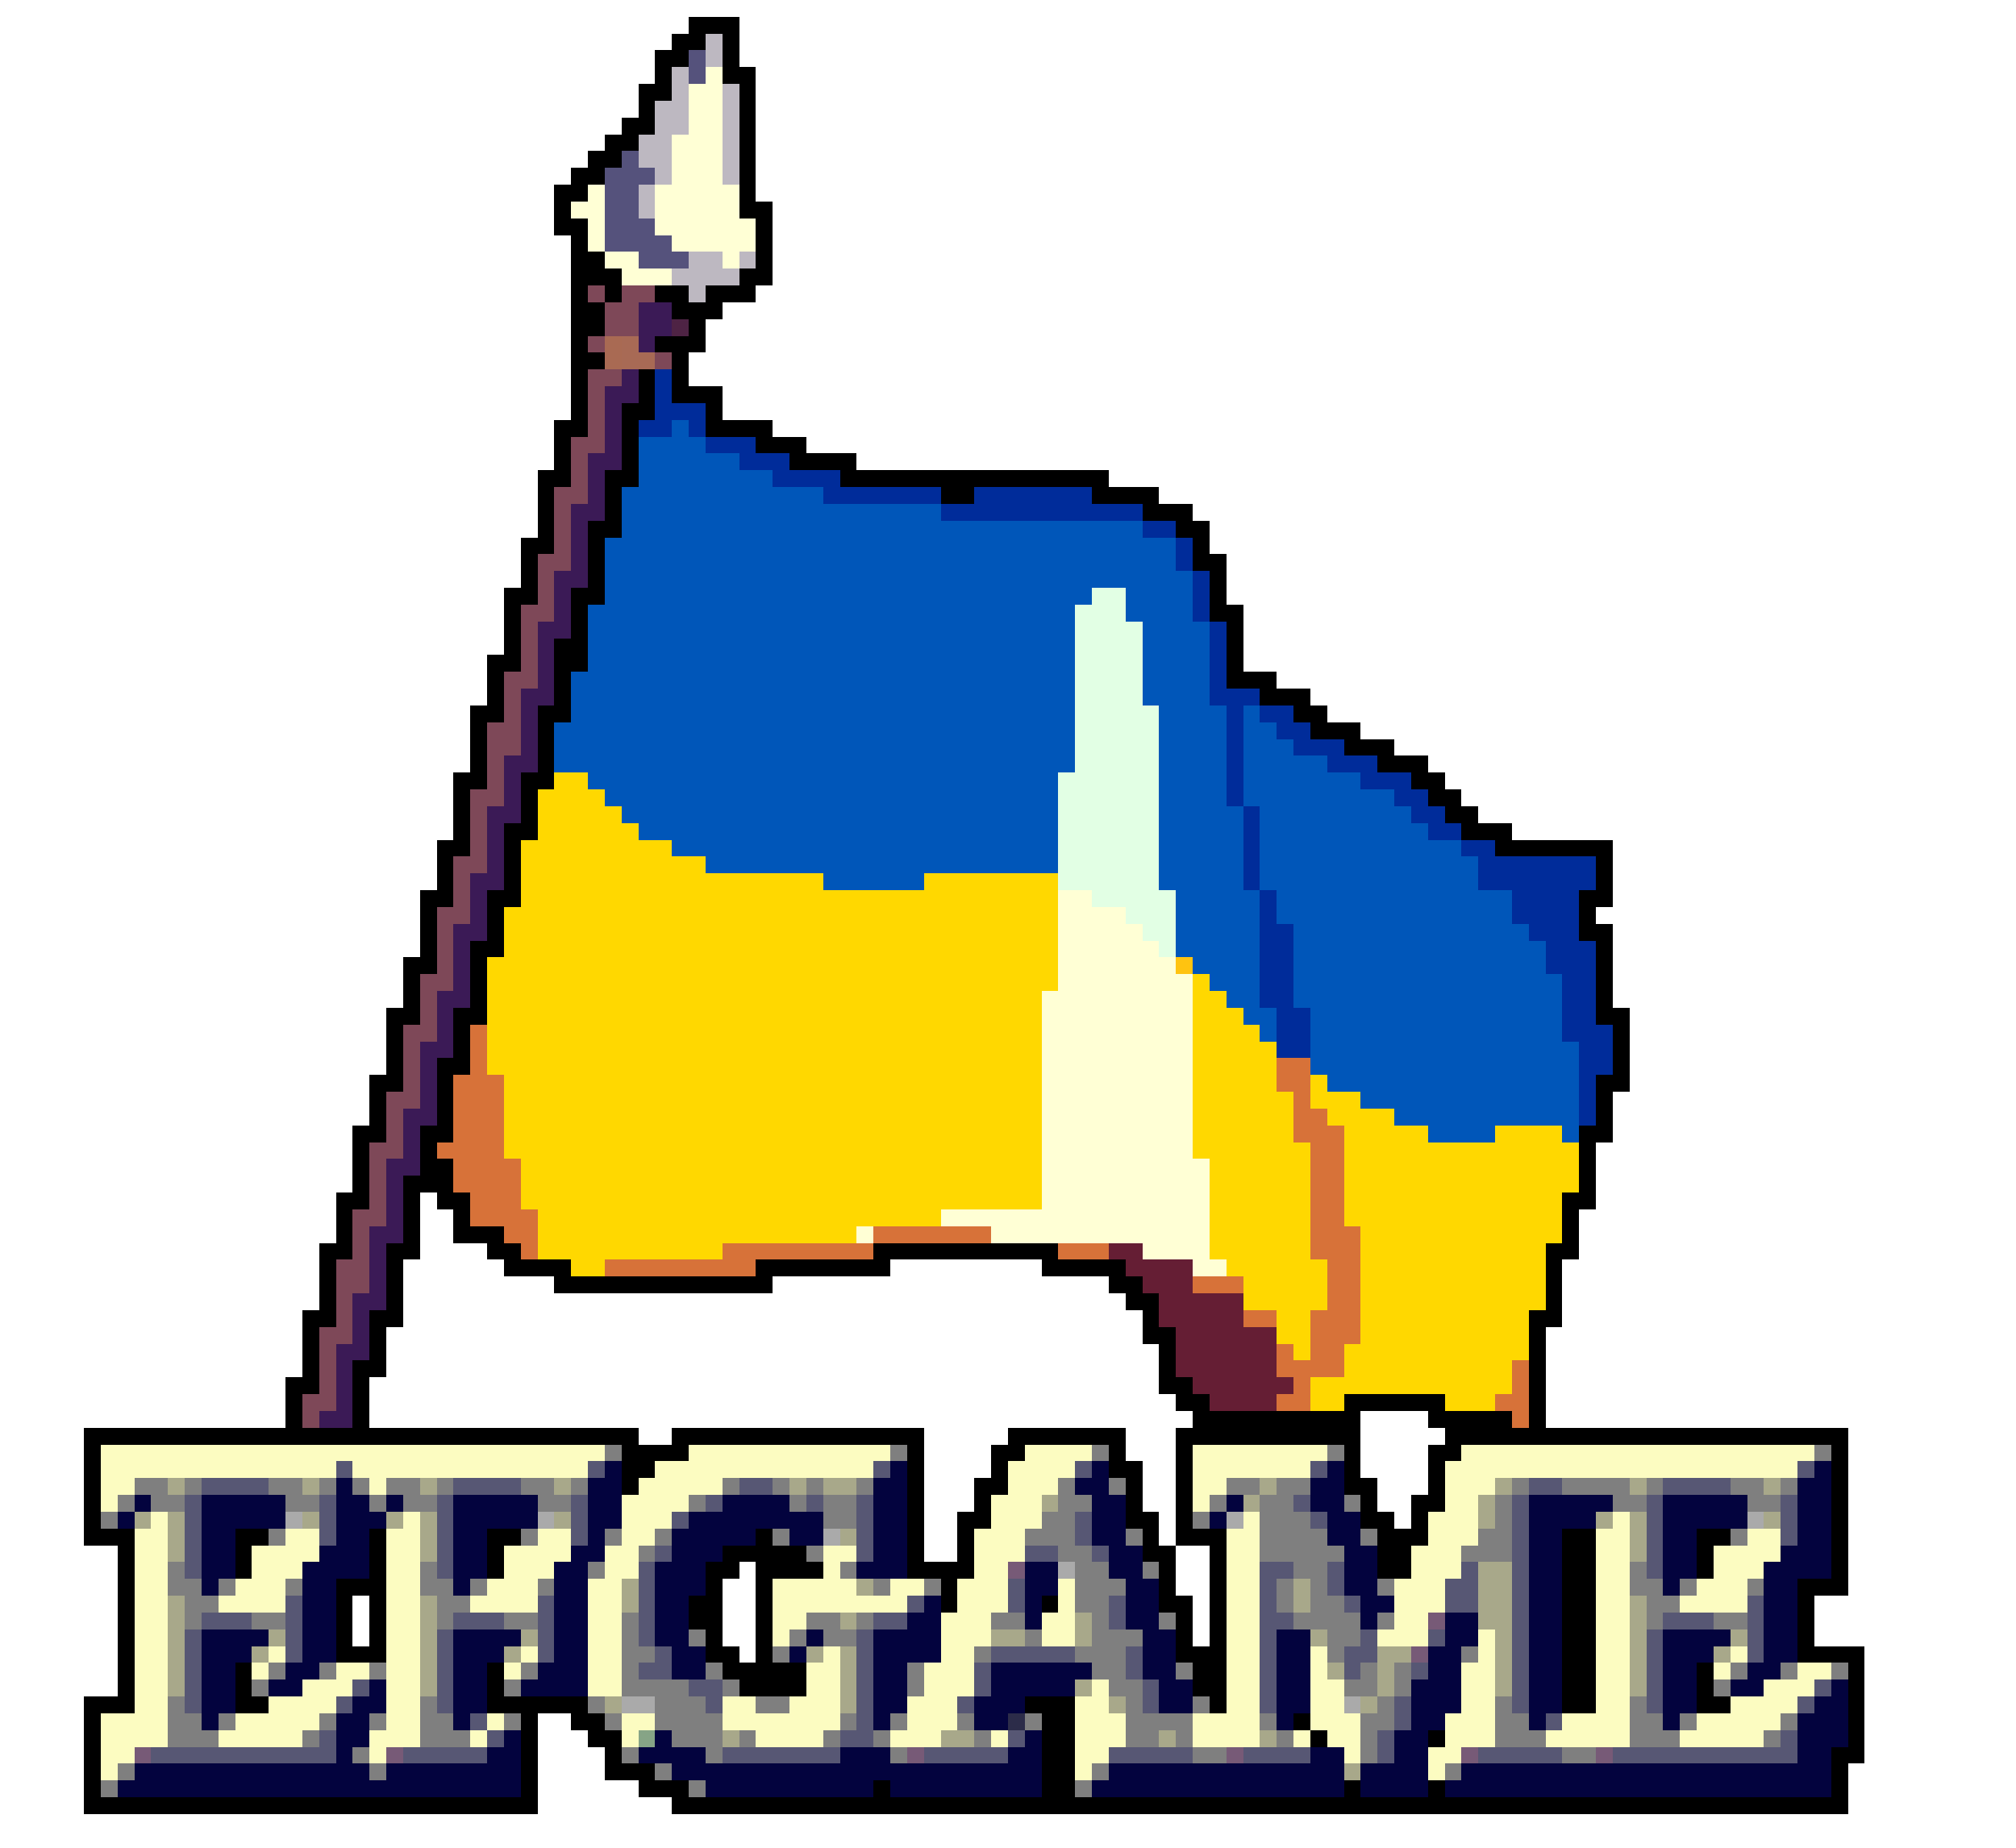 <svg xmlns="http://www.w3.org/2000/svg" viewBox="0 -0.5 120 110" shape-rendering="crispEdges">
<path stroke="#000000" d="M41 1h3M40 2h2M43 2h1M39 3h2M43 3h1M39 4h1M43 4h2M38 5h2M44 5h1M38 6h1M44 6h1M37 7h2M44 7h1M36 8h2M44 8h1M35 9h2M44 9h1M34 10h2M44 10h1M33 11h2M44 11h1M33 12h1M44 12h2M33 13h2M45 13h1M34 14h1M45 14h1M34 15h2M45 15h1M34 16h3M44 16h2M34 17h1M36 17h1M39 17h2M42 17h3M34 18h2M40 18h3M34 19h2M41 19h1M34 20h1M39 20h3M34 21h2M40 21h1M34 22h1M38 22h1M40 22h1M34 23h1M38 23h1M40 23h3M34 24h1M37 24h2M42 24h1M33 25h2M37 25h1M42 25h4M33 26h1M37 26h1M45 26h3M33 27h1M37 27h1M47 27h4M32 28h2M36 28h2M50 28h16M32 29h1M36 29h1M56 29h2M65 29h4M32 30h1M36 30h1M68 30h3M32 31h1M35 31h2M70 31h2M31 32h2M35 32h1M71 32h1M31 33h1M35 33h1M71 33h2M31 34h1M35 34h1M72 34h1M30 35h2M34 35h2M72 35h1M30 36h1M34 36h1M72 36h2M30 37h1M34 37h1M73 37h1M30 38h1M33 38h2M73 38h1M29 39h2M33 39h2M73 39h1M29 40h1M33 40h1M73 40h3M29 41h1M33 41h1M75 41h3M28 42h2M32 42h2M77 42h2M28 43h1M32 43h1M78 43h3M28 44h1M32 44h1M80 44h3M28 45h1M32 45h1M82 45h3M27 46h2M31 46h2M84 46h2M27 47h1M31 47h1M85 47h2M27 48h1M31 48h1M86 48h2M27 49h1M30 49h2M87 49h3M26 50h2M30 50h1M89 50h7M26 51h1M30 51h1M95 51h1M26 52h1M30 52h1M95 52h1M25 53h2M29 53h2M94 53h2M25 54h1M29 54h1M94 54h1M25 55h1M29 55h1M94 55h2M25 56h1M28 56h2M95 56h1M24 57h2M28 57h1M95 57h1M24 58h1M28 58h1M95 58h1M24 59h1M28 59h1M95 59h1M23 60h2M27 60h2M95 60h2M23 61h1M27 61h1M96 61h1M23 62h1M27 62h1M96 62h1M23 63h1M26 63h2M96 63h1M22 64h2M26 64h1M95 64h2M22 65h1M26 65h1M95 65h1M22 66h1M26 66h1M95 66h1M21 67h2M25 67h2M94 67h2M21 68h1M25 68h1M94 68h1M21 69h1M25 69h2M94 69h1M21 70h1M24 70h3M94 70h1M20 71h2M24 71h1M26 71h2M93 71h2M20 72h1M24 72h1M27 72h1M93 72h1M20 73h1M24 73h1M27 73h3M93 73h1M19 74h2M23 74h2M29 74h2M52 74h11M92 74h2M19 75h1M23 75h1M30 75h4M45 75h8M62 75h5M92 75h1M19 76h1M23 76h1M33 76h13M66 76h2M92 76h1M19 77h1M23 77h1M67 77h2M92 77h1M18 78h2M22 78h2M68 78h1M91 78h2M18 79h1M22 79h1M68 79h2M91 79h1M18 80h1M22 80h1M69 80h1M91 80h1M18 81h1M21 81h2M69 81h1M91 81h1M17 82h2M21 82h1M69 82h2M91 82h1M17 83h1M21 83h1M70 83h2M80 83h6M91 83h1M17 84h1M21 84h1M71 84h10M85 84h5M91 84h1M5 85h33M40 85h15M60 85h7M70 85h11M86 85h24M5 86h1M37 86h4M54 86h1M59 86h2M66 86h1M70 86h1M80 86h1M85 86h2M109 86h1M5 87h1M37 87h2M54 87h1M59 87h1M66 87h2M70 87h1M80 87h1M85 87h1M109 87h1M5 88h1M37 88h1M54 88h1M58 88h2M67 88h1M70 88h1M80 88h2M85 88h1M109 88h1M5 89h1M54 89h1M58 89h1M67 89h1M70 89h1M81 89h1M84 89h2M109 89h1M5 90h1M54 90h1M57 90h2M67 90h2M70 90h1M81 90h2M84 90h1M109 90h1M5 91h3M14 91h2M22 91h1M29 91h2M45 91h1M54 91h1M57 91h1M68 91h1M70 91h3M82 91h3M93 91h2M101 91h2M109 91h1M7 92h1M14 92h1M22 92h1M29 92h1M43 92h5M54 92h1M57 92h1M68 92h2M72 92h1M82 92h2M93 92h2M101 92h1M109 92h1M7 93h1M14 93h1M22 93h1M29 93h1M42 93h2M45 93h4M54 93h4M69 93h1M72 93h1M82 93h2M93 93h2M101 93h1M109 93h1M7 94h1M20 94h3M42 94h1M45 94h1M56 94h1M69 94h1M72 94h1M93 94h2M107 94h3M7 95h1M20 95h1M22 95h1M41 95h2M45 95h1M56 95h1M62 95h1M69 95h2M72 95h1M93 95h2M107 95h1M7 96h1M20 96h1M22 96h1M41 96h2M45 96h1M70 96h1M72 96h1M93 96h2M107 96h1M7 97h1M20 97h1M22 97h1M42 97h1M45 97h1M70 97h1M72 97h1M93 97h2M107 97h1M7 98h1M20 98h3M42 98h2M45 98h1M70 98h3M93 98h2M107 98h4M7 99h1M14 99h1M29 99h1M43 99h5M71 99h2M93 99h2M101 99h1M110 99h1M7 100h1M14 100h1M29 100h1M44 100h4M71 100h2M93 100h2M101 100h1M110 100h1M5 101h3M14 101h2M29 101h6M61 101h3M72 101h1M93 101h2M101 101h2M110 101h1M5 102h1M31 102h1M34 102h2M62 102h2M77 102h1M110 102h1M5 103h1M31 103h1M35 103h2M62 103h2M78 103h1M85 103h1M110 103h1M5 104h1M31 104h1M36 104h1M62 104h2M109 104h2M5 105h1M31 105h1M36 105h3M62 105h2M109 105h1M5 106h1M31 106h1M38 106h3M52 106h1M62 106h2M80 106h1M85 106h1M109 106h1M5 107h27M40 107h70" />
<path stroke="#bdb8c1" d="M42 2h1M42 3h1M40 4h1M40 5h1M43 5h1M39 6h2M43 6h1M39 7h2M43 7h1M38 8h2M43 8h1M38 9h2M43 9h1M39 10h1M43 10h1M38 11h1M38 12h1M41 15h2M44 15h1M40 16h4M41 17h1" />
<path stroke="#55527c" d="M41 3h1M41 4h1M37 9h1M36 10h3M36 11h2M36 12h2M36 13h3M36 14h4M38 15h3" />
<path stroke="#ffffd5" d="M42 4h1M41 5h2M41 6h2M41 7h2M40 8h3M40 9h3M40 10h3M35 11h1M39 11h5M34 12h2M39 12h5M35 13h1M39 13h6M35 14h1M40 14h5M36 15h2M43 15h1M37 16h3M63 53h2M63 54h4M63 55h5M63 56h6M63 57h7M63 58h8M62 59h9M62 60h9M62 61h9M62 62h9M62 63h9M62 64h9M62 65h9M62 66h9M62 67h9M62 68h9M62 69h10M62 70h10M62 71h10M56 72h16M51 73h1M59 73h13M68 74h4M71 75h2" />
<path stroke="#7e4858" d="M35 17h1M37 17h2M36 18h2M36 19h2M35 20h1M39 21h1M35 22h2M35 23h1M35 24h1M35 25h1M34 26h2M34 27h1M34 28h1M33 29h2M33 30h1M33 31h1M33 32h1M32 33h2M32 34h1M32 35h1M31 36h2M31 37h1M31 38h1M31 39h1M30 40h2M30 41h1M30 42h1M29 43h2M29 44h2M29 45h1M29 46h1M28 47h2M28 48h1M28 49h1M28 50h1M27 51h2M27 52h1M27 53h1M26 54h2M26 55h1M26 56h1M26 57h1M25 58h2M25 59h1M25 60h1M24 61h2M24 62h1M24 63h1M24 64h1M23 65h2M23 66h1M23 67h1M22 68h2M22 69h1M22 70h1M22 71h1M21 72h2M21 73h1M21 74h1M20 75h2M20 76h2M20 77h1M20 78h1M19 79h2M19 80h1M19 81h1M19 82h1M18 83h2M18 84h1" />
<path stroke="#3b1a56" d="M38 18h2M38 19h2M38 20h1M37 22h1M36 23h2M36 24h1M36 25h1M36 26h1M35 27h2M35 28h1M35 29h1M34 30h2M34 31h1M34 32h1M34 33h1M33 34h2M33 35h1M33 36h1M32 37h2M32 38h1M32 39h1M32 40h1M31 41h2M31 42h1M31 43h1M31 44h1M30 45h2M30 46h1M30 47h1M29 48h2M29 49h1M29 50h1M29 51h1M28 52h2M28 53h1M28 54h1M27 55h2M27 56h1M27 57h1M27 58h1M26 59h2M26 60h1M26 61h1M25 62h2M25 63h1M25 64h1M25 65h1M24 66h2M24 67h1M24 68h1M23 69h2M23 70h1M23 71h1M23 72h1M22 73h2M22 74h1M22 75h1M22 76h1M21 77h2M21 78h1M21 79h1M20 80h2M20 81h1M20 82h1M20 83h1M19 84h2" />
<path stroke="#4e2344" d="M40 19h1" />
<path stroke="#a96a53" d="M36 20h1M36 21h1" />
<path stroke="#a86a55" d="M37 20h1M37 21h2" />
<path stroke="#002c9a" d="M39 22h1M39 23h1M39 24h3M38 25h2M41 25h1M42 26h3M44 27h3M46 28h4M49 29h7M58 29h7M56 30h12M68 31h2M70 32h1M70 33h1M71 34h1M71 35h1M71 36h1M72 37h1M72 38h1M72 39h1M72 40h1M72 41h3M73 42h1M75 42h2M73 43h1M76 43h2M73 44h1M77 44h3M73 45h1M79 45h3M73 46h1M81 46h3M73 47h1M83 47h2M74 48h1M84 48h2M74 49h1M85 49h2M74 50h1M87 50h2M74 51h1M88 51h7M74 52h1M88 52h7M75 53h1M90 53h4M75 54h1M90 54h4M75 55h2M91 55h3M75 56h2M92 56h3M75 57h2M92 57h3M75 58h2M93 58h2M75 59h2M93 59h2M76 60h2M93 60h2M76 61h2M93 61h3M76 62h2M94 62h2M94 63h2M94 64h1M94 65h1M94 66h1" />
<path stroke="#0056b9" d="M40 25h1M38 26h4M38 27h6M38 28h8M37 29h12M37 30h19M37 31h31M36 32h34M36 33h34M36 34h35M36 35h29M67 35h4M35 36h29M67 36h4M35 37h29M68 37h4M35 38h29M68 38h4M35 39h29M68 39h4M34 40h30M68 40h4M34 41h30M68 41h4M34 42h30M69 42h4M74 42h1M33 43h31M69 43h4M74 43h2M33 44h31M69 44h4M74 44h3M33 45h31M69 45h4M74 45h5M35 46h28M69 46h4M74 46h7M36 47h27M69 47h4M74 47h9M37 48h26M69 48h5M75 48h9M38 49h25M69 49h5M75 49h10M40 50h23M69 50h5M75 50h12M42 51h21M69 51h5M75 51h13M49 52h6M69 52h5M75 52h13M70 53h5M76 53h14M70 54h5M76 54h14M70 55h5M77 55h14M70 56h5M77 56h15M71 57h4M77 57h15M72 58h3M77 58h16M73 59h2M77 59h16M74 60h2M78 60h15M75 61h1M78 61h15M78 62h16M78 63h16M79 64h15M81 65h13M83 66h11M85 67h4M93 67h1" />
<path stroke="#e2ffe4" d="M65 35h2M64 36h3M64 37h4M64 38h4M64 39h4M64 40h4M64 41h4M64 42h5M64 43h5M64 44h5M64 45h5M63 46h6M63 47h6M63 48h6M63 49h6M63 50h6M63 51h6M63 52h6M65 53h5M67 54h3M68 55h2M69 56h1" />
<path stroke="#ffd800" d="M33 46h2M32 47h4M32 48h5M32 49h6M31 50h9M31 51h11M31 52h18M55 52h8M31 53h32M30 54h33M30 55h33M30 56h33M29 57h34M29 58h34M71 58h1M29 59h33M71 59h2M29 60h33M71 60h3M29 61h33M71 61h4M29 62h33M71 62h5M29 63h33M71 63h5M30 64h32M71 64h5M78 64h1M30 65h32M71 65h6M78 65h3M30 66h32M71 66h6M79 66h4M30 67h32M71 67h6M80 67h5M89 67h4M30 68h32M71 68h7M80 68h14M31 69h31M72 69h6M80 69h14M31 70h31M72 70h6M80 70h14M31 71h31M72 71h6M80 71h13M32 72h24M72 72h6M80 72h13M32 73h19M72 73h6M81 73h12M32 74h11M72 74h6M81 74h11M34 75h2M73 75h6M81 75h11M74 76h5M81 76h11M74 77h5M81 77h11M76 78h2M81 78h10M76 79h2M81 79h10M77 80h1M80 80h11M80 81h10M78 82h12M78 83h2M86 83h3" />
<path stroke="#ffc310" d="M70 57h1" />
<path stroke="#d77239" d="M28 61h1M28 62h1M28 63h1M76 63h2M27 64h3M76 64h2M27 65h3M77 65h1M27 66h3M77 66h2M27 67h3M77 67h3M26 68h4M78 68h2M27 69h4M78 69h2M27 70h4M78 70h2M28 71h3M78 71h2M28 72h4M78 72h2M30 73h2M52 73h7M78 73h3M31 74h1M43 74h9M63 74h3M78 74h3M36 75h9M79 75h2M71 76h3M79 76h2M79 77h2M74 78h2M78 78h3M78 79h3M76 80h1M78 80h2M76 81h4M90 81h1M77 82h1M90 82h1M76 83h2M89 83h2M90 84h1" />
<path stroke="#651e34" d="M66 74h2M67 75h4M68 76h3M69 77h5M69 78h5M70 79h6M70 80h6M70 81h6M71 82h6M72 83h4" />
<path stroke="#fcfcc1" d="M6 86h30M41 86h12M61 86h4M71 86h8M87 86h21M6 87h14M21 87h14M39 87h13M60 87h4M71 87h7M86 87h21M6 88h2M22 88h1M38 88h5M60 88h3M71 88h2M86 88h3M6 89h1M37 89h4M59 89h3M71 89h1M86 89h2M9 90h1M24 90h1M37 90h3M59 90h3M74 90h1M85 90h3M96 90h1M8 91h2M17 91h2M23 91h2M32 91h2M37 91h2M58 91h3M73 91h2M85 91h3M95 91h2M104 91h2M8 92h2M15 92h4M23 92h2M30 92h4M36 92h2M49 92h2M58 92h3M73 92h2M84 92h3M95 92h2M102 92h4M8 93h2M15 93h3M23 93h2M30 93h3M36 93h2M49 93h1M58 93h2M73 93h2M84 93h3M95 93h2M102 93h3M8 94h2M14 94h3M23 94h2M29 94h3M35 94h2M46 94h5M53 94h2M57 94h3M63 94h1M73 94h2M83 94h3M95 94h2M101 94h3M8 95h2M13 95h4M23 95h2M28 95h4M35 95h2M46 95h8M57 95h3M63 95h1M73 95h2M83 95h3M95 95h2M100 95h4M8 96h2M23 96h2M35 96h2M46 96h2M56 96h3M62 96h2M73 96h2M83 96h2M95 96h2M8 97h2M23 97h2M35 97h2M46 97h1M56 97h3M62 97h2M73 97h2M82 97h3M88 97h1M95 97h2M8 98h2M16 98h1M23 98h2M31 98h1M35 98h2M49 98h1M56 98h2M73 98h2M78 98h1M88 98h1M95 98h2M103 98h1M8 99h2M15 99h1M20 99h2M23 99h2M30 99h1M35 99h2M48 99h2M55 99h3M73 99h2M78 99h1M87 99h2M95 99h2M102 99h1M107 99h2M8 100h2M18 100h3M23 100h2M35 100h2M48 100h2M55 100h3M65 100h1M73 100h2M78 100h2M87 100h2M95 100h2M105 100h3M8 101h2M16 101h4M23 101h2M43 101h2M47 101h3M54 101h3M64 101h2M73 101h2M78 101h2M87 101h2M95 101h2M103 101h4M6 102h4M14 102h5M23 102h2M29 102h1M37 102h2M43 102h7M54 102h3M64 102h3M71 102h4M78 102h3M86 102h3M93 102h4M101 102h5M6 103h4M13 103h5M22 103h3M28 103h1M37 103h1M45 103h4M53 103h3M59 103h1M64 103h3M71 103h4M77 103h1M79 103h2M86 103h3M92 103h5M100 103h5M6 104h2M22 104h1M64 104h2M80 104h1M85 104h2M6 105h1M64 105h1M85 105h1" />
<path stroke="#7f7f7f" d="M36 86h1M53 86h1M65 86h1M79 86h1M108 86h1M8 88h2M11 88h1M16 88h2M19 88h1M21 88h1M23 88h2M26 88h1M31 88h2M34 88h1M43 88h1M46 88h1M48 88h1M51 88h1M63 88h1M66 88h1M73 88h2M76 88h2M90 88h1M93 88h4M98 88h1M103 88h2M106 88h1M7 89h1M9 89h2M17 89h2M22 89h1M24 89h2M32 89h2M41 89h1M47 89h1M49 89h2M63 89h2M72 89h1M75 89h2M80 89h1M89 89h1M96 89h2M104 89h2M6 90h1M49 90h2M62 90h2M71 90h1M75 90h3M89 90h1M16 91h1M31 91h1M36 91h1M39 91h1M46 91h1M61 91h3M67 91h1M75 91h4M81 91h1M88 91h2M103 91h1M38 92h1M48 92h1M63 92h2M75 92h5M87 92h3M10 93h1M25 93h1M35 93h1M50 93h1M64 93h2M68 93h1M77 93h2M97 93h1M10 94h2M13 94h1M17 94h1M25 94h2M28 94h1M32 94h1M52 94h1M55 94h1M64 94h3M76 94h1M78 94h1M82 94h1M97 94h2M100 94h1M104 94h1M11 95h2M26 95h2M64 95h2M76 95h1M78 95h2M98 95h2M11 96h1M15 96h2M26 96h1M30 96h2M37 96h1M48 96h2M51 96h1M59 96h2M65 96h1M69 96h1M77 96h4M82 96h1M98 96h1M102 96h2M37 97h1M41 97h1M47 97h1M49 97h2M61 97h1M65 97h3M79 97h2M37 98h2M46 98h1M58 98h1M64 98h3M79 98h1M87 98h1M16 99h1M19 99h1M22 99h1M31 99h1M37 99h1M42 99h1M54 99h1M65 99h2M70 99h1M81 99h1M83 99h1M103 99h1M106 99h1M109 99h1M15 100h1M30 100h1M37 100h4M43 100h1M54 100h1M66 100h2M80 100h2M83 100h1M102 100h1M10 101h1M25 101h1M35 101h1M39 101h3M45 101h2M67 101h1M71 101h1M82 101h1M89 101h1M97 101h1M10 102h2M13 102h1M19 102h1M22 102h1M25 102h2M30 102h1M36 102h1M39 102h4M50 102h1M53 102h1M57 102h1M61 102h1M67 102h4M75 102h1M81 102h2M89 102h2M97 102h2M100 102h1M106 102h1M10 103h3M18 103h1M25 103h3M40 103h3M44 103h1M49 103h1M52 103h1M58 103h1M67 103h2M70 103h1M76 103h1M81 103h1M89 103h3M97 103h3M105 103h1M21 104h1M37 104h1M42 104h1M53 104h1M71 104h2M81 104h1M93 104h2M7 105h1M22 105h1M39 105h1M65 105h1M86 105h1M6 106h1M41 106h1M64 106h1" />
<path stroke="#575774" d="M20 87h1M35 87h1M52 87h1M64 87h1M78 87h1M107 87h1M12 88h4M27 88h4M44 88h2M91 88h2M99 88h4M11 89h1M19 89h1M26 89h1M34 89h1M42 89h1M48 89h1M51 89h1M77 89h1M90 89h1M98 89h1M106 89h1M11 90h1M19 90h1M26 90h1M34 90h1M40 90h1M51 90h1M64 90h1M78 90h1M90 90h1M98 90h1M106 90h1M11 91h1M19 91h1M26 91h1M34 91h1M51 91h1M64 91h1M90 91h1M98 91h1M106 91h1M11 92h1M26 92h1M39 92h1M51 92h1M61 92h2M65 92h1M90 92h1M98 92h1M11 93h1M26 93h1M38 93h1M75 93h2M79 93h1M87 93h1M90 93h1M98 93h1M38 94h1M60 94h1M75 94h1M79 94h1M86 94h2M90 94h1M17 95h1M32 95h1M38 95h1M54 95h1M60 95h1M66 95h1M75 95h1M80 95h1M86 95h2M90 95h1M104 95h1M12 96h3M17 96h1M27 96h3M32 96h1M38 96h1M52 96h2M66 96h1M75 96h2M90 96h1M99 96h3M104 96h1M11 97h1M17 97h1M26 97h1M32 97h1M38 97h1M51 97h1M75 97h1M81 97h1M85 97h1M90 97h1M98 97h1M104 97h1M11 98h1M17 98h1M26 98h1M32 98h1M39 98h1M51 98h1M59 98h5M67 98h1M75 98h1M80 98h2M90 98h1M98 98h1M104 98h1M11 99h1M26 99h1M38 99h2M51 99h1M58 99h1M67 99h1M75 99h1M80 99h1M84 99h1M90 99h1M98 99h1M11 100h1M21 100h1M26 100h1M41 100h2M51 100h1M58 100h1M68 100h1M75 100h1M90 100h1M98 100h1M108 100h1M11 101h1M20 101h1M26 101h1M42 101h1M51 101h1M57 101h1M68 101h1M75 101h1M83 101h1M90 101h1M98 101h1M107 101h1M28 102h1M51 102h1M83 102h1M92 102h1M19 103h1M29 103h1M50 103h2M60 103h1M82 103h1M106 103h1M9 104h11M24 104h5M43 104h7M55 104h5M66 104h5M74 104h4M82 104h1M88 104h5M96 104h11" />
<path stroke="#03033e" d="M36 87h1M53 87h1M65 87h1M79 87h1M108 87h1M20 88h1M35 88h2M52 88h2M64 88h2M78 88h2M107 88h2M8 89h1M12 89h5M20 89h2M23 89h1M27 89h5M35 89h2M43 89h4M52 89h2M65 89h2M73 89h1M78 89h2M91 89h5M99 89h5M107 89h2M7 90h1M12 90h5M20 90h3M27 90h5M35 90h2M41 90h8M52 90h2M65 90h2M72 90h1M79 90h2M91 90h4M99 90h5M107 90h2M12 91h2M20 91h2M27 91h2M35 91h1M40 91h5M47 91h2M52 91h2M65 91h2M79 91h2M91 91h2M99 91h2M107 91h2M12 92h2M19 92h3M27 92h2M34 92h2M40 92h3M52 92h2M66 92h2M80 92h2M91 92h2M99 92h2M106 92h3M12 93h2M18 93h4M27 93h2M33 93h2M39 93h3M51 93h3M61 93h2M66 93h2M80 93h2M91 93h2M99 93h2M105 93h4M12 94h1M18 94h2M27 94h1M33 94h2M39 94h3M61 94h2M67 94h2M80 94h2M91 94h2M99 94h1M105 94h2M18 95h2M33 95h2M39 95h2M55 95h1M61 95h1M67 95h2M81 95h2M91 95h2M105 95h2M18 96h2M33 96h2M39 96h2M54 96h2M61 96h1M67 96h2M81 96h1M86 96h2M91 96h2M105 96h2M12 97h4M18 97h2M27 97h4M33 97h2M39 97h2M48 97h1M52 97h4M68 97h2M76 97h2M86 97h2M91 97h2M99 97h4M105 97h2M12 98h3M18 98h2M27 98h3M33 98h2M40 98h2M47 98h1M52 98h4M68 98h2M76 98h2M85 98h2M91 98h2M99 98h3M105 98h2M12 99h2M17 99h2M27 99h2M32 99h3M40 99h2M52 99h2M59 99h6M68 99h2M76 99h2M85 99h2M91 99h2M99 99h2M104 99h2M12 100h2M16 100h2M22 100h1M27 100h2M31 100h4M52 100h2M59 100h5M69 100h2M76 100h2M84 100h3M91 100h2M99 100h2M103 100h2M109 100h1M12 101h2M21 101h2M27 101h2M52 101h2M58 101h3M69 101h2M76 101h2M84 101h3M91 101h2M99 101h2M108 101h2M12 102h1M20 102h2M27 102h1M52 102h1M58 102h2M76 102h1M84 102h2M91 102h1M99 102h1M107 102h3M20 103h2M30 103h1M39 103h1M61 103h1M83 103h2M107 103h3M20 104h1M29 104h2M38 104h4M50 104h3M60 104h2M78 104h2M83 104h2M107 104h2M8 105h14M23 105h8M40 105h22M66 105h14M81 105h4M87 105h22M7 106h24M42 106h10M53 106h9M65 106h15M81 106h4M86 106h23" />
<path stroke="#a8a88a" d="M10 88h1M18 88h1M25 88h1M33 88h1M47 88h1M49 88h2M75 88h1M89 88h1M97 88h1M105 88h1M62 89h1M74 89h1M88 89h1M8 90h1M10 90h1M18 90h1M23 90h1M25 90h1M33 90h1M88 90h1M95 90h1M97 90h1M105 90h1M10 91h1M25 91h1M50 91h1M97 91h1M10 92h1M25 92h1M97 92h1M88 93h2M37 94h1M51 94h1M77 94h1M88 94h2M10 95h1M25 95h1M37 95h1M77 95h1M88 95h2M97 95h1M10 96h1M25 96h1M50 96h1M64 96h1M88 96h2M97 96h1M10 97h1M16 97h1M25 97h1M31 97h1M59 97h2M64 97h1M78 97h1M89 97h1M97 97h1M103 97h1M10 98h1M15 98h1M25 98h1M30 98h1M48 98h1M50 98h1M82 98h2M89 98h1M97 98h1M102 98h1M10 99h1M25 99h1M50 99h1M79 99h1M82 99h1M89 99h1M97 99h1M10 100h1M25 100h1M50 100h1M64 100h1M82 100h1M89 100h1M97 100h1M36 101h1M50 101h1M66 101h1M81 101h1M43 103h1M56 103h2M69 103h1M75 103h1M80 105h1" />
<path stroke="#aaaaaa" d="M17 90h1M32 90h1M73 90h1M104 90h1M49 91h1M63 93h1M37 101h2M80 101h1" />
<path stroke="#775a77" d="M60 93h1M85 96h1M84 98h1M8 104h1M23 104h1M54 104h1M73 104h1M87 104h1M95 104h1" />
<path stroke="#2c2c49" d="M60 102h1" />
<path stroke="#86a486" d="M38 103h1" />
</svg>